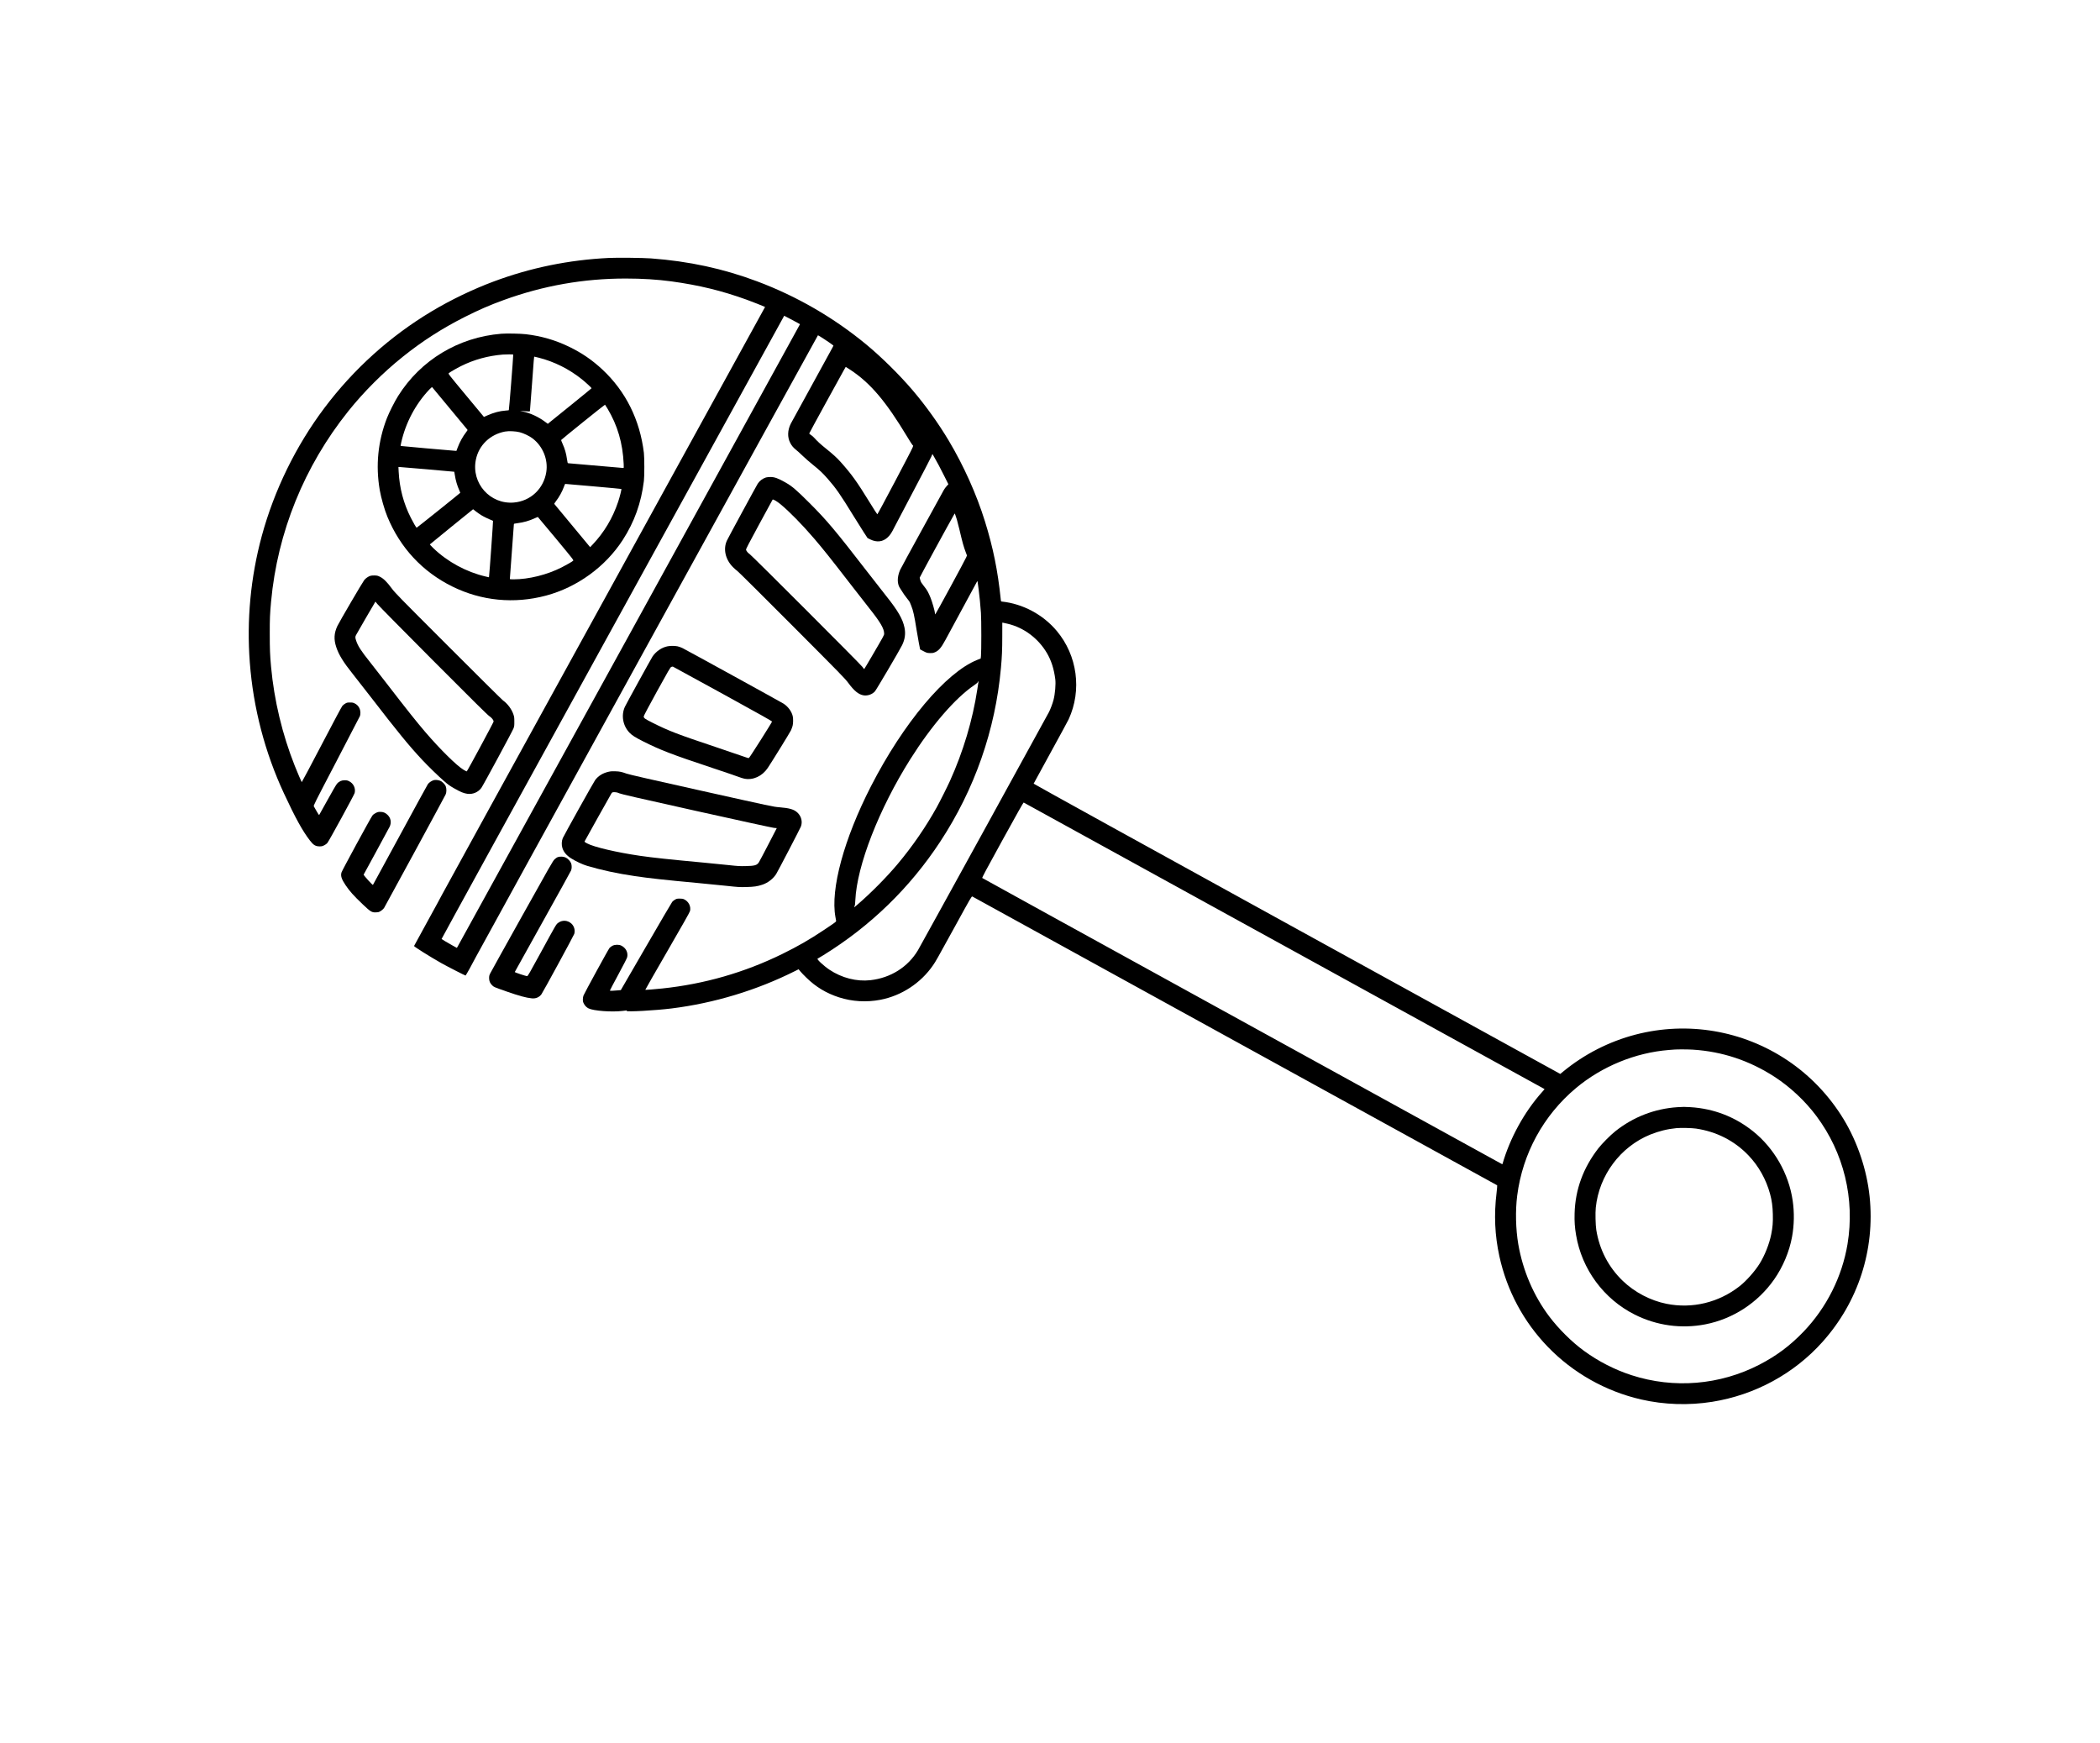 <?xml version="1.0" standalone="no"?>
<!DOCTYPE svg PUBLIC "-//W3C//DTD SVG 20010904//EN"
 "http://www.w3.org/TR/2001/REC-SVG-20010904/DTD/svg10.dtd">
<svg version="1.0" xmlns="http://www.w3.org/2000/svg"
 width="6318pt" height="5243pt" viewBox="0 0 6318 5243"
 preserveAspectRatio="xMidYMid meet">

<g transform="translate(0,5243) scale(0.1,-0.1)"
fill="#000000" stroke="none">
<path d="M18325 44670 c-1212 -59 -2362 -294 -3480 -712 -621 -232 -1287 -552
-1860 -896 -1250 -748 -2347 -1737 -3226 -2907 -858 -1141 -1510 -2477 -1883
-3850 -336 -1240 -458 -2532 -360 -3810 104 -1363 452 -2699 1027 -3935 342
-735 558 -1129 783 -1420 104 -135 167 -173 290 -174 60 0 80 4 137 32 41 20
78 48 97 72 54 68 807 1447 820 1502 35 143 -35 289 -168 355 -47 23 -70 28
-132 28 -97 0 -167 -31 -229 -101 -26 -30 -138 -221 -288 -494 -134 -245 -248
-448 -252 -452 -3 -4 -37 48 -75 115 -38 67 -76 133 -84 147 -13 25 11 74 680
1355 382 732 701 1345 708 1364 8 19 13 65 13 102 -2 121 -66 225 -171 276
-49 24 -69 28 -142 28 -76 0 -91 -3 -139 -30 -29 -16 -70 -48 -90 -71 -22 -26
-259 -469 -626 -1172 -325 -622 -593 -1127 -597 -1124 -10 11 -133 299 -210
492 -375 945 -620 1966 -713 2980 -32 350 -39 530 -39 985 -1 460 5 605 40
980 192 2081 997 4067 2319 5720 470 587 1045 1163 1640 1639 584 469 1184
854 1860 1196 428 216 760 361 1180 513 1195 434 2404 647 3670 647 498 0 955
-29 1370 -85 833 -114 1512 -279 2267 -551 154 -56 547 -210 556 -219 2 -1
-2187 -3982 -4864 -8846 -2676 -4864 -4868 -8852 -4869 -8861 -2 -9 -189 -353
-415 -763 -226 -411 -412 -751 -413 -756 -4 -19 479 -322 820 -515 165 -93
713 -374 730 -374 9 0 214 368 314 565 69 137 10275 18685 10288 18698 6 6
365 -229 436 -287 l30 -24 -22 -46 c-12 -25 -294 -539 -626 -1143 -333 -604
-618 -1125 -635 -1158 -100 -200 -106 -410 -17 -581 44 -85 92 -142 178 -211
40 -31 131 -114 202 -183 72 -69 211 -191 310 -270 194 -155 284 -241 442
-420 242 -276 375 -466 770 -1110 110 -179 250 -402 312 -497 l112 -171 82
-41 c196 -97 382 -74 527 65 70 66 116 135 195 295 32 63 289 551 571 1086
282 534 528 1006 545 1048 l32 76 40 -68 c93 -161 197 -355 314 -590 l126
-252 -54 -59 c-30 -32 -67 -83 -83 -113 -16 -29 -313 -569 -659 -1199 -347
-630 -642 -1174 -658 -1210 -93 -219 -91 -422 6 -557 19 -26 51 -77 72 -112
20 -35 75 -112 121 -170 47 -58 88 -115 93 -126 4 -11 23 -58 43 -105 59 -143
96 -308 160 -720 20 -124 52 -309 72 -412 l37 -186 101 -53 c95 -50 106 -53
186 -57 69 -3 96 0 143 18 124 47 201 135 331 377 267 498 950 1759 956 1766
10 11 15 -18 44 -253 28 -216 49 -437 68 -695 15 -192 15 -1183 1 -1303 l-8
-74 -106 -42 c-943 -379 -2218 -1895 -3195 -3801 -813 -1585 -1224 -3100
-1069 -3935 7 -41 16 -88 19 -105 7 -36 14 -30 -374 -290 -420 -281 -773 -484
-1245 -716 -1135 -557 -2345 -905 -3610 -1038 -237 -25 -504 -46 -510 -39 -3
3 296 526 664 1162 471 815 673 1171 681 1207 34 140 -43 290 -179 353 -35 16
-66 21 -131 21 -76 0 -91 -3 -139 -30 -29 -16 -67 -46 -85 -66 -17 -20 -372
-626 -789 -1347 l-759 -1310 -61 -6 c-179 -17 -267 -19 -267 -6 0 8 115 225
255 484 176 327 258 487 266 524 29 139 -43 277 -180 343 -72 35 -187 33 -263
-4 -32 -16 -72 -46 -90 -67 -33 -37 -744 -1339 -782 -1429 -12 -30 -19 -71
-20 -116 0 -59 4 -80 29 -129 31 -62 82 -114 142 -144 145 -74 696 -116 1018
-77 66 8 123 15 127 15 4 0 5 -6 2 -14 -13 -35 859 13 1351 74 1284 160 2563
547 3714 1125 l108 54 51 -62 c27 -34 110 -121 184 -192 284 -278 599 -467
978 -590 400 -129 827 -154 1248 -74 635 122 1216 503 1584 1039 85 123 98
147 673 1192 464 846 488 887 509 876 75 -39 15783 -8683 15790 -8689 4 -4 -4
-103 -18 -221 -81 -667 -54 -1279 84 -1913 226 -1032 728 -1972 1460 -2728
757 -783 1738 -1336 2805 -1581 694 -159 1431 -183 2140 -70 1283 205 2458
843 3314 1799 1077 1202 1586 2771 1420 4375 -83 803 -363 1636 -782 2328
-430 708 -1007 1313 -1687 1769 -1347 902 -3004 1183 -4570 777 -796 -207
-1543 -588 -2181 -1113 l-87 -71 -7923 4360 c-4630 2548 -7923 4366 -7921
4373 2 7 231 426 509 932 278 506 523 957 544 1003 404 877 263 1923 -359
2662 -412 491 -1019 815 -1652 882 -23 3 -26 8 -32 73 -88 853 -229 1551 -475
2340 -253 814 -637 1671 -1090 2430 -309 518 -694 1054 -1082 1510 -395 464
-937 999 -1391 1375 -984 814 -2095 1457 -3292 1906 -1021 383 -2051 605
-3193 690 -245 18 -1006 26 -1260 14z m5675 -1955 c36 -20 66 -38 68 -40 3 -2
-10267 -18672 -10307 -18737 l-16 -26 -125 69 c-173 97 -329 190 -335 199 -3
5 2315 4225 5151 9379 l5157 9371 171 -89 c94 -49 200 -106 236 -126z m1598
-1421 c597 -398 1058 -943 1702 -2014 68 -113 135 -217 148 -232 l26 -28 -17
-52 c-21 -66 -1048 -2011 -1062 -2011 -5 0 -104 153 -218 339 -393 639 -551
860 -881 1230 -114 128 -230 234 -446 408 -165 132 -255 215 -360 331 -25 28
-67 64 -95 80 -32 20 -49 36 -47 47 1 9 232 434 513 945 625 1136 579 1053
586 1053 4 0 72 -43 151 -96z m3190 -4495 c17 -58 52 -193 77 -300 93 -397
126 -514 190 -683 l37 -99 -26 -61 c-44 -101 -920 -1715 -928 -1710 -4 3 -8
15 -8 27 0 55 -82 346 -133 471 -71 175 -107 238 -207 361 -62 77 -85 114
-100 164 -11 35 -20 72 -20 83 0 15 887 1643 1028 1887 l26 44 16 -39 c9 -21
31 -86 48 -145z m1532 -3136 c487 -116 916 -438 1177 -881 132 -225 211 -472
252 -787 19 -148 -6 -439 -53 -622 -29 -111 -87 -266 -137 -366 -60 -119
-3871 -7048 -3942 -7166 -303 -507 -822 -833 -1432 -901 -414 -46 -859 68
-1230 315 -170 113 -393 321 -357 333 6 2 82 47 169 101 1421 878 2603 2025
3515 3411 1039 1578 1664 3365 1832 5235 31 341 40 548 40 952 l1 411 30 -5
c17 -2 77 -16 135 -30z m-884 -1760 c-3 -21 -17 -114 -32 -208 -140 -926 -425
-1880 -826 -2765 -83 -183 -300 -615 -394 -785 -332 -597 -727 -1171 -1172
-1703 -336 -402 -824 -894 -1232 -1243 -88 -75 -95 -79 -72 -33 15 31 21 70
25 179 47 1042 711 2746 1655 4245 639 1014 1351 1838 1924 2227 63 43 101 76
109 94 16 40 22 36 15 -8z m9203 -7930 c4304 -2368 7828 -4307 7830 -4309 2
-1 -32 -43 -76 -91 -530 -593 -964 -1381 -1189 -2161 -3 -11 -11 -9 -36 6 -18
11 -3536 1947 -7818 4302 -4282 2356 -7791 4288 -7798 4295 -10 9 110 235 610
1143 452 822 627 1131 637 1127 8 -3 3536 -1943 7840 -4312z m12296 -3123
c882 -56 1702 -329 2455 -818 469 -304 920 -727 1256 -1177 827 -1105 1164
-2491 938 -3855 -163 -979 -629 -1909 -1321 -2632 -405 -422 -812 -727 -1328
-994 -1193 -616 -2575 -730 -3848 -318 -508 165 -992 412 -1432 733 -364 265
-764 661 -1046 1036 -470 623 -794 1380 -930 2170 -78 454 -91 1015 -33 1465
162 1266 791 2417 1769 3235 780 652 1784 1064 2790 1145 72 5 148 12 170 13
96 8 413 6 560 -3z"/>
<path d="M50470 19120 c-689 -45 -1334 -295 -1875 -727 -148 -118 -400 -372
-509 -513 -456 -590 -693 -1239 -713 -1955 -7 -249 5 -418 44 -650 172 -1031
833 -1927 1764 -2395 660 -332 1400 -434 2124 -294 833 162 1580 649 2070
1349 267 382 459 838 541 1290 64 350 70 730 18 1085 -118 810 -558 1578
-1194 2086 -547 436 -1180 680 -1880 724 -179 11 -216 11 -390 0z m555 -644
c616 -91 1158 -367 1577 -805 307 -320 532 -722 652 -1162 53 -192 78 -378 83
-610 6 -249 -5 -385 -48 -602 -58 -293 -197 -643 -354 -892 -144 -229 -396
-512 -594 -668 -631 -496 -1429 -689 -2206 -532 -481 97 -954 345 -1312 688
-429 412 -704 941 -798 1537 -23 141 -31 513 -15 667 99 972 738 1830 1638
2198 254 103 521 169 787 194 133 13 465 5 590 -13z"/>
<path d="M15080 42389 c-1287 -105 -2423 -791 -3102 -1872 -108 -172 -265
-484 -336 -664 -271 -698 -344 -1423 -217 -2167 41 -235 142 -590 231 -805
385 -933 1054 -1652 1949 -2095 878 -435 1864 -531 2823 -275 935 250 1784
865 2308 1674 350 541 555 1112 636 1775 18 142 17 699 0 845 -120 992 -545
1849 -1245 2504 -313 292 -620 502 -1012 692 -414 199 -828 319 -1295 374
-163 19 -581 27 -740 14z m360 -641 c1 -86 -124 -1654 -132 -1659 -5 -3 -51
-9 -101 -12 -172 -12 -356 -61 -545 -145 l-103 -46 -24 30 c-13 16 -255 308
-539 649 -509 613 -514 620 -494 638 39 33 237 148 368 213 395 196 813 311
1265 347 22 2 100 4 173 5 131 2 132 2 132 -20z m763 -78 c469 -118 923 -345
1307 -654 111 -89 292 -256 288 -266 -2 -5 -244 -203 -538 -441 -294 -238
-590 -477 -657 -531 l-122 -99 -78 58 c-199 150 -454 268 -673 312 -30 6 -64
13 -75 16 -21 4 63 0 202 -11 81 -6 82 -6 87 17 3 13 30 371 61 794 56 773 61
835 71 835 3 0 61 -14 127 -30z m-2673 -1525 c282 -341 520 -628 528 -637 14
-16 11 -23 -30 -75 -104 -133 -196 -300 -259 -468 l-37 -100 -48 3 c-161 11
-1627 141 -1630 145 -3 2 5 47 16 98 132 597 433 1165 849 1602 60 62 77 75
86 65 7 -7 243 -292 525 -633z m4744 -3 c305 -507 463 -1048 490 -1674 5 -107
4 -118 -12 -118 -17 0 -1617 138 -1657 143 -17 2 -22 16 -36 117 -26 183 -63
311 -136 474 -24 54 -43 102 -41 107 5 15 1312 1068 1320 1063 4 -3 36 -53 72
-112z m-2639 -716 c119 -30 292 -113 385 -184 310 -235 474 -633 416 -1011
-77 -504 -472 -877 -975 -920 -715 -62 -1288 582 -1144 1289 87 433 426 760
875 846 114 21 319 12 443 -20z m-2782 -1116 c446 -39 812 -72 814 -73 1 -2 9
-46 17 -98 24 -161 72 -323 135 -463 17 -38 30 -70 29 -72 -42 -41 -1306
-1053 -1313 -1051 -15 5 -97 145 -174 297 -220 433 -342 895 -367 1388 l-7
142 27 0 c15 0 392 -32 839 -70z m5009 -513 c455 -40 830 -75 833 -78 9 -9
-51 -247 -97 -384 -164 -491 -419 -919 -769 -1289 l-74 -78 -529 638 c-291
352 -535 646 -543 655 -12 14 -7 25 40 85 99 128 191 294 241 433 32 90 33 91
54 91 9 -1 389 -33 844 -73z m-3387 -864 c74 -46 232 -123 315 -153 19 -7 38
-16 43 -20 6 -5 -106 -1585 -119 -1666 l-4 -32 -103 24 c-578 135 -1144 442
-1567 850 -61 59 -109 111 -108 115 2 4 295 244 652 533 l649 525 81 -63 c45
-35 117 -86 161 -113z m2250 -706 c521 -629 537 -649 519 -667 -30 -28 -198
-125 -344 -199 -443 -225 -991 -361 -1452 -361 -101 0 -108 1 -108 20 0 11 27
377 60 815 33 438 60 806 60 818 0 22 6 24 103 36 192 24 361 72 529 151 46
21 86 38 89 37 4 -1 248 -294 544 -650z"/>
<path d="M23044 38065 c-100 -32 -188 -98 -247 -187 -40 -62 -874 -1600 -924
-1705 -122 -255 -52 -573 177 -804 47 -47 108 -101 136 -120 28 -19 767 -752
1641 -1629 1487 -1492 1596 -1604 1693 -1735 180 -244 312 -350 462 -375 122
-19 260 29 341 120 42 47 747 1244 817 1389 87 177 110 348 72 531 -53 256
-197 506 -543 940 -108 135 -366 466 -574 735 -958 1240 -1220 1552 -1744
2075 -401 400 -520 501 -731 621 -214 121 -321 159 -445 158 -49 -1 -108 -7
-131 -14z m442 -808 c268 -222 654 -616 1010 -1032 261 -304 488 -588 1084
-1360 217 -280 481 -620 589 -755 317 -399 431 -594 431 -741 0 -51 7 -37
-375 -692 -121 -207 -222 -377 -225 -377 -4 0 -28 30 -55 68 -61 84 -3320
3344 -3390 3391 -53 35 -100 91 -110 132 -5 19 76 176 392 759 219 404 402
741 407 748 12 20 132 -50 242 -141z"/>
<path d="M11139 35105 c-61 -20 -134 -70 -180 -126 -45 -54 -758 -1272 -810
-1385 -100 -216 -110 -402 -33 -632 76 -231 215 -457 500 -812 99 -124 342
-434 539 -690 816 -1058 1152 -1469 1551 -1895 181 -193 481 -485 655 -636
123 -108 170 -141 312 -222 186 -106 275 -142 383 -158 164 -25 329 44 427
178 53 73 937 1709 966 1788 23 62 26 85 25 205 0 119 -3 144 -27 215 -53 159
-174 322 -317 425 -33 25 -775 760 -1649 1635 -1516 1516 -1595 1597 -1697
1735 -142 192 -246 295 -348 345 -69 35 -87 39 -164 42 -57 2 -103 -2 -133
-12z m214 -847 c30 -40 784 -805 1676 -1700 1226 -1230 1639 -1638 1693 -1674
75 -50 128 -118 128 -163 -1 -26 -791 -1493 -808 -1499 -5 -1 -47 20 -93 47
-203 119 -704 613 -1145 1127 -271 316 -550 666 -1169 1469 -170 220 -396 510
-502 644 -272 341 -364 483 -417 643 -31 93 -32 117 -5 171 22 45 581 1007
584 1007 2 0 27 -33 58 -72z"/>
<path d="M20085 32986 c-174 -34 -347 -151 -452 -306 -40 -60 -799 -1438 -833
-1515 -117 -257 -61 -570 139 -779 77 -80 171 -140 411 -261 521 -262 867
-395 2070 -795 377 -125 732 -247 790 -269 58 -23 141 -49 184 -58 262 -52
535 73 704 322 118 175 669 1068 698 1131 18 41 41 102 50 136 19 74 21 217 4
291 -33 145 -146 296 -283 381 -99 61 -2933 1620 -3032 1667 -44 22 -111 46
-150 54 -82 17 -216 18 -300 1z m1663 -1434 c1168 -642 1482 -819 1479 -832
-10 -38 -673 -1083 -693 -1092 -17 -8 -37 -4 -86 15 -35 14 -426 147 -868 296
-1209 404 -1455 499 -1953 749 -234 118 -260 137 -260 190 0 17 155 309 397
749 345 626 402 723 429 737 18 8 41 13 52 10 11 -4 687 -373 1503 -822z"/>
<path d="M18310 29211 c-173 -38 -311 -124 -405 -251 -46 -62 -943 -1671 -973
-1745 -36 -87 -41 -202 -13 -293 38 -125 122 -226 264 -316 139 -89 342 -184
477 -224 440 -131 898 -230 1445 -311 432 -64 888 -114 1880 -206 270 -25 661
-64 870 -86 362 -39 391 -41 600 -36 235 6 329 20 483 71 166 56 321 175 415
322 48 75 711 1349 741 1423 57 144 17 310 -101 422 -104 98 -236 137 -553
163 -172 13 -210 21 -2335 495 -1510 336 -2189 491 -2255 516 -147 53 -205 66
-335 70 -94 4 -139 1 -205 -14z m325 -649 c57 -25 498 -126 2315 -531 1276
-284 2283 -503 2333 -508 l87 -8 -256 -495 c-141 -272 -268 -513 -283 -534
-59 -89 -123 -107 -396 -113 -180 -4 -232 -1 -525 31 -179 19 -523 54 -765 76
-984 91 -1515 148 -1880 201 -705 102 -1400 265 -1602 375 -78 43 -82 47 -71
67 44 85 785 1409 802 1434 25 39 34 42 111 39 42 -1 81 -11 130 -34z"/>
<path d="M13054 28959 c-62 -15 -144 -69 -180 -119 -17 -25 -395 -715 -839
-1535 -444 -819 -811 -1494 -815 -1498 -11 -12 -280 285 -280 309 0 1 169 313
377 691 207 378 390 717 407 753 60 128 33 265 -70 360 -66 60 -124 84 -211
84 -62 0 -80 -4 -139 -34 -48 -25 -79 -48 -102 -80 -57 -77 -911 -1649 -928
-1708 -31 -104 0 -200 122 -382 121 -180 239 -313 517 -578 224 -213 269 -242
376 -242 36 0 83 5 103 10 47 13 133 78 162 121 28 42 1820 3344 1852 3414 29
62 32 167 7 241 -23 68 -111 155 -178 177 -67 22 -131 28 -181 16z"/>
<path d="M16788 26645 c-31 -10 -67 -34 -103 -68 -51 -48 -130 -186 -981
-1712 -510 -913 -941 -1689 -958 -1725 -26 -55 -31 -76 -31 -140 1 -89 27
-150 95 -217 49 -48 56 -51 420 -179 392 -137 595 -192 771 -210 119 -12 222
32 288 122 47 64 969 1760 987 1815 35 106 -1 236 -86 313 -117 106 -283 112
-404 16 -56 -44 -51 -34 -515 -885 -340 -624 -390 -710 -411 -712 -31 -4 -376
111 -373 123 1 6 378 685 839 1509 460 825 845 1521 856 1548 22 58 23 148 2
210 -21 61 -94 141 -158 174 -64 33 -168 40 -238 18z"/>
</g>
</svg>
